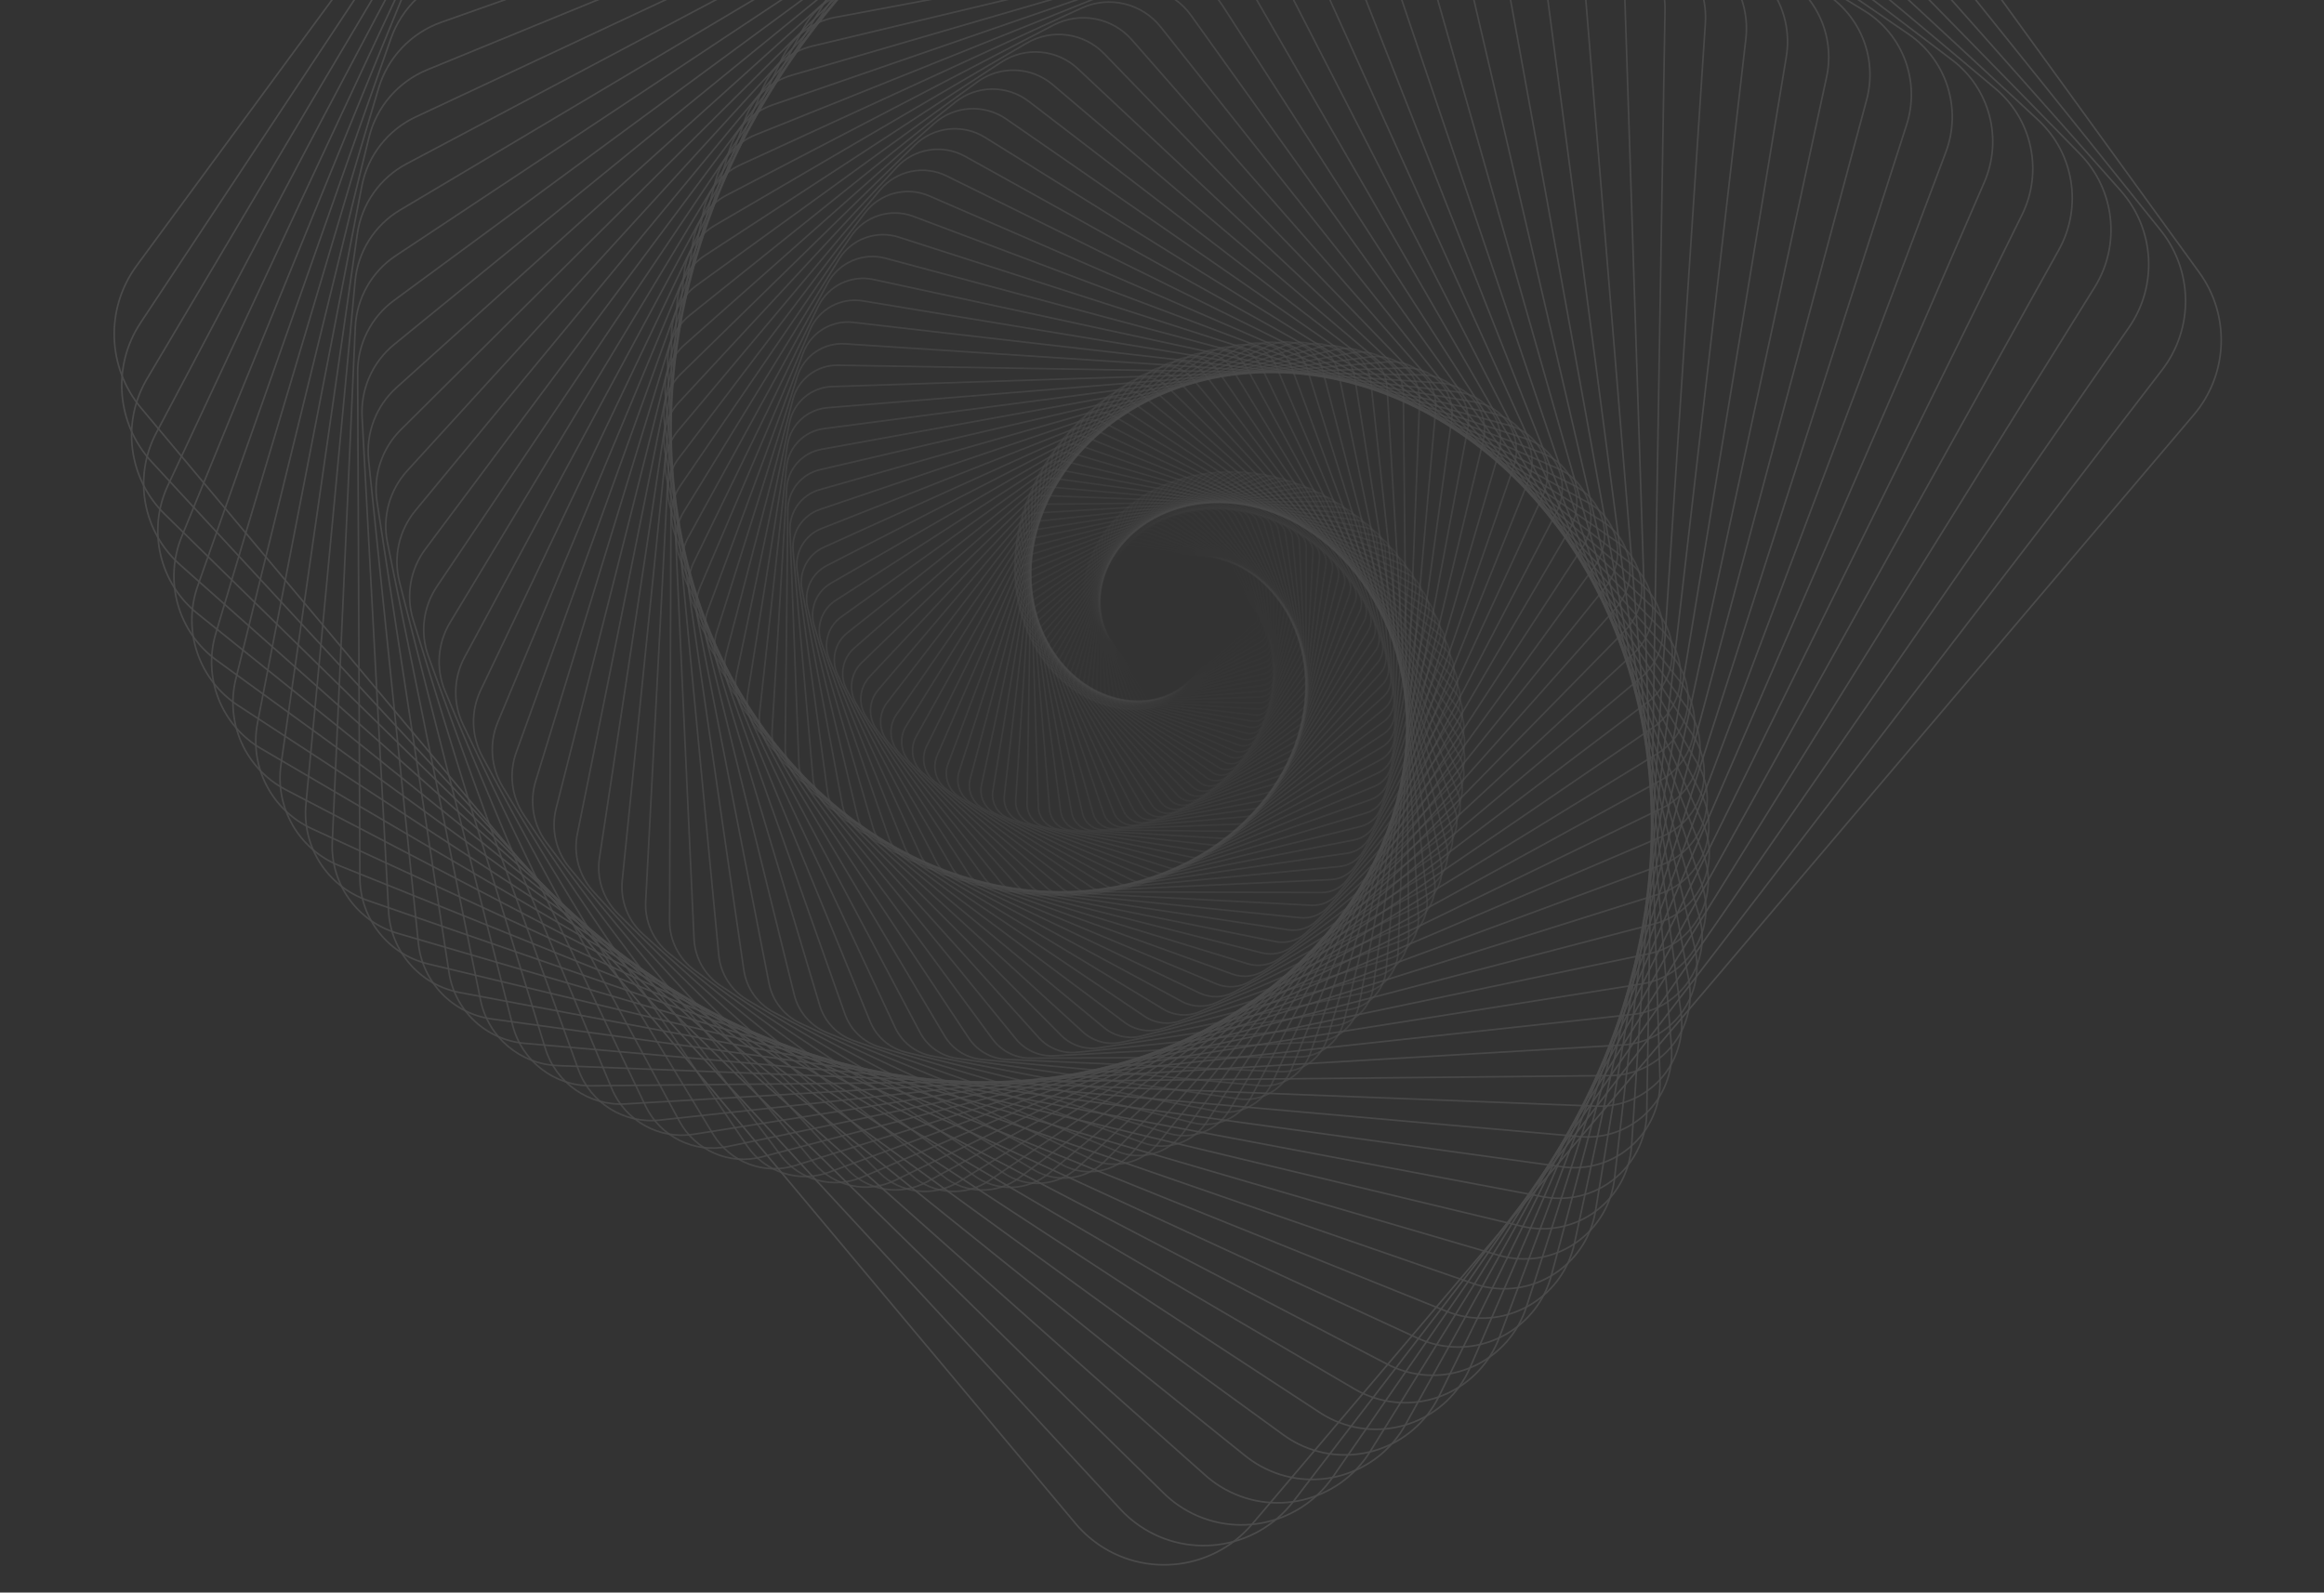 <svg xmlns="http://www.w3.org/2000/svg" viewBox="0 0 1440 987">
  <rect x="0" y="0" width="1440" height="987" fill="#333333" stroke="none"/>
  <g fill="none" fill-rule="evenodd" stroke="#FFF" opacity="0.12">
    <path d="M382.43-190.935c-22.87-.075-44.398 10.775-57.932 29.195L84.65 164.688c-19.506 26.548-18.348 62.973 2.805 88.23l578.94 691.268c2.614 3.122 5.49 6.015 8.598 8.647 30.15 25.55 75.32 21.838 100.888-8.29l583.453-687.462c21.318-25.118 22.714-61.535 3.382-88.21L1125.01-159.12c-13.414-18.51-34.87-29.5-57.74-29.574l-684.84-2.24z"/>
    <path d="M361.555-162.447c-22.395 1.027-42.952 12.684-55.318 31.37L87.072 200.092c-17.822 26.928-14.936 62.534 6.99 86.245L694.234 935.36c2.71 2.93 5.665 5.625 8.834 8.053 30.748 23.563 74.795 17.757 98.38-12.968l538.27-701.217c19.664-25.617 19.28-61.338-.93-86.524l-248.55-309.726c-14.023-17.475-35.56-27.203-57.956-26.176l-670.73 30.75z" opacity=".992"/>
    <path d="M342.49-133.562c-21.877 2.082-41.443 14.484-52.652 33.373L91.158 234.637c-16.154 27.223-11.616 61.945 10.99 84.105l618.925 606.653c2.794 2.74 5.817 5.234 9.036 7.46 31.24 21.59 74.085 13.787 95.7-17.43l493.353-712.528c18.02-26.027 15.926-60.98-5.074-84.667L1055.805-173.1c-14.57-16.435-36.125-24.923-58.003-22.84L342.49-133.562z" opacity=".984"/>
    <path d="M325.236-104.375c-21.32 3.09-39.883 16.175-49.95 35.21L96.83 268.266c-14.507 27.43-8.394 61.21 14.808 81.817l635.284 564.28c2.867 2.546 5.947 4.844 9.206 6.868 31.627 19.637 73.204 9.935 92.866-21.668l448.86-721.473c16.393-26.348 12.66-60.472-9.04-82.653l-266.947-272.852c-15.057-15.39-36.57-22.664-57.89-19.573l-638.74 92.613z" opacity=".977"/>
    <path d="M309.728-74.945c-20.726 4.052-38.27 17.755-47.21 36.873l-158.516 339c-12.885 27.553-5.275 60.33 18.432 79.39l649.218 521.978c2.93 2.356 6.056 4.458 9.344 6.282 31.91 17.704 72.15 6.206 89.88-25.68l404.82-728.057c14.783-26.586 9.488-59.814-12.826-80.487L988.35-179.98c-15.483-14.345-36.895-20.43-57.62-16.38L309.727-74.944z" opacity=".969"/>
    <path d="M295.95-45.41c-20.096 4.966-36.613 19.226-44.446 38.375l-138.91 339.587c-11.29 27.598-2.263 59.323 21.865 76.845l660.835 479.92c2.982 2.165 6.144 4.072 9.45 5.7 32.093 15.8 70.938 2.607 86.763-29.467l361.375-732.417c13.194-26.74 6.41-59.02-16.43-78.188l-281.05-235.852c-15.848-13.3-37.106-18.23-57.203-13.264L295.95-45.41z" opacity=".961"/>
    <path d="M283.882-15.808C264.444-9.98 248.96 4.775 242.212 23.9L122.52 363.113c-9.725 27.563.64 58.19 25.105 74.185L817.82 875.454c3.022 1.977 6.21 3.692 9.526 5.127 32.18 13.927 69.577-.858 83.53-33.022l318.63-734.582c11.632-26.816 3.44-58.094-19.845-75.76L923.105-180.217c-16.156-12.26-37.206-16.062-56.644-10.235L283.882-15.81z" opacity=".953"/>
    <path d="M273.486 13.77c-18.75 6.64-33.203 21.833-38.89 40.882L133.706 392.57c-8.195 27.453 3.425 56.94 28.148 71.422l677.348 396.795c3.056 1.79 6.26 3.316 9.574 4.56 32.177 12.087 68.08-4.188 80.194-36.348L1205.657 94.36c10.1-26.814.573-57.042-23.074-73.22L891.52-177.977c-16.408-11.224-37.2-13.935-55.95-7.295L273.485 13.77z" opacity=".945"/>
    <path d="M264.75 43.235c-18.04 7.403-31.458 22.97-36.11 41.894l-82.534 335.736c-6.704 27.272 6.09 55.58 30.992 68.57L859.434 845.39c3.078 1.606 6.287 2.946 9.593 4.006 32.084 10.284 66.452-7.376 76.764-39.445l235.59-732.655c8.598-26.738-2.182-55.874-26.11-70.574L860.684-174.25c-16.604-10.2-37.09-11.855-55.128-4.452L264.75 43.236z" opacity=".938"/>
    <path d="M257.553 72.488c-17.3 8.114-29.687 24-33.33 42.75l-64.64 332.703c-5.25 27.022 8.636 54.122 33.638 65.643l685.193 315.743c3.09 1.424 6.296 2.58 9.584 3.46 31.9 8.527 64.695-10.414 73.245-42.304L1156.625 61.78c7.13-26.59-4.826-54.596-28.958-67.838l-297.13-163.045c-16.746-9.188-36.88-9.824-54.18-1.71l-518.804 243.3z" opacity=".93"/>
    <path d="M251.976 101.494c-16.548 8.776-27.91 24.924-30.574 43.455l-47.29 328.884c-3.84 26.706 11.058 52.57 36.09 62.646l686.11 276.207c3.094 1.245 6.288 2.224 9.55 2.926 31.64 6.814 62.835-13.306 69.672-44.94l156.26-722.924c5.7-26.375-7.35-53.218-31.613-65.022L801.396-162.628c-16.835-8.19-36.577-7.844-53.125.932l-496.294 263.19z" opacity=".922"/>
    <path d="M247.896 130.168c-15.78 9.388-26.126 25.745-27.844 44.015L189.56 498.5c-2.477 26.33 13.354 50.935 38.344 59.596l685.133 237.44c3.088 1.072 6.263 1.877 9.49 2.407 31.306 5.148 60.88-16.05 66.052-47.35l118.248-715.402c4.313-26.094-9.755-51.746-34.077-62.134L773.187-154.898c-16.876-7.208-36.188-5.92-51.967 3.47L247.895 130.167z" opacity=".914"/>
    <path d="M245.284 158.432c-14.997 9.95-24.34 26.46-25.143 44.43L205.885 521.9c-1.158 25.898 15.524 49.224 40.407 56.5l682.303 199.545c3.075.9 6.222 1.535 9.406 1.9 30.897 3.533 58.83-18.643 62.39-49.534l81.374-706.208c2.967-25.754-12.04-50.192-36.35-59.193l-299.49-110.882c-16.868-6.245-35.713-4.054-50.71 5.896l-449.93 298.508z" opacity=".906"/>
    <path d="M244.085 186.22c-14.203 10.463-22.557 27.076-22.478 44.708L223 544.018c.114 25.41 17.568 47.444 42.28 53.373l677.705 162.59c3.055.73 6.166 1.202 9.3 1.405 30.42 1.975 56.7-21.08 58.698-51.493l45.694-695.437c1.666-25.357-14.202-48.56-38.436-56.205L719.65-135.924c-16.815-5.304-35.16-2.253-49.362 8.21l-426.2 313.934z" opacity=".898"/>
    <path d="M244.22 213.49c-13.402 10.926-20.78 27.594-19.856 44.853L240.79 564.87c1.334 24.873 19.483 45.608 43.962 50.224l671.47 126.612c3.024.57 6.093.882 9.172.93 29.878.47 54.5-23.366 54.993-53.24l11.29-683.207c.41-24.908-16.24-46.863-40.336-53.18L694.413-124.85c-16.718-4.384-34.53-.514-47.935 10.412L244.22 213.49z" opacity=".891"/>
    <path d="M245.687 240.207c-12.597 11.343-19.02 28.017-17.285 44.87l30.823 299.364c2.5 24.29 21.266 43.715 45.454 47.056l663.604 91.66c2.99.412 6.01.57 9.025.468 29.274-.977 52.233-25.498 51.28-54.77L1006.8-.695c-.795-24.405-18.154-45.098-42.047-50.124L670.25-112.766c-16.58-3.487-33.833 1.158-46.43 12.5L245.687 240.208z" opacity=".883"/>
    <path d="M248.394 266.284c-11.788 11.71-17.275 28.344-14.766 44.76l44.583 291.67c3.617 23.658 22.924 41.775 46.766 43.882l654.24 57.83c2.948.26 5.912.268 8.86.024 28.615-2.365 49.915-27.477 47.574-56.09L982.105-6.246c-1.952-23.855-19.942-43.28-43.577-47.05L647.158-99.79c-16.4-2.617-33.07 2.76-44.856 14.472l-353.908 351.6z" opacity=".875"/>
    <path d="M252.36 291.708c-10.977 12.032-15.55 28.58-12.304 44.533l57.676 283.464c4.678 22.99 24.45 39.796 47.894 40.712l643.428 25.13c2.898.113 5.8-.022 8.675-.402 27.9-3.693 47.546-29.304 43.88-57.204l-83.9-638.43c-3.056-23.26-21.603-41.413-44.923-43.967L625.235-85.954c-16.18-1.773-32.242 4.295-43.22 16.328L252.36 291.708z" opacity=".867"/>
    <path d="M257.414 316.378c-10.168 12.308-13.848 28.73-9.903 44.19l70.126 274.798c5.686 22.282 25.853 37.787 48.85 37.556l631.268-6.32c2.842-.03 5.677-.3 8.473-.812 27.138-4.956 45.14-30.974 40.207-58.112L933.542-13.447c-4.112-22.626-23.143-39.506-46.098-40.886L604.35-71.353c-15.926-.958-31.358 5.755-41.527 18.063l-305.41 369.668z" opacity=".859"/>
    <path d="M263.558 340.306c-9.363 12.54-12.176 28.793-7.57 43.74l81.888 265.71c6.64 21.54 27.13 35.75 49.63 34.42l617.842-36.554c2.78-.165 5.543-.566 8.257-1.2 26.33-6.158 42.702-32.496 36.568-58.827L909.745-15.185c-5.115-21.954-24.56-37.564-47.098-37.812l-278.027-3.05c-15.64-.17-30.424 7.143-39.787 19.68L263.558 340.307z" opacity=".852"/>
    <path d="M270.732 363.456c-8.563 12.726-10.536 28.774-5.308 43.185l92.96 256.25c7.535 20.768 28.277 33.694 50.243 31.308l603.233-65.53c2.715-.296 5.4-.823 8.026-1.574 25.48-7.296 40.243-33.868 32.972-59.352L886.368-15.753C880.307-37 860.52-51.347 838.444-50.503L566.053-40.11c-15.32.586-29.443 8.457-38.007 21.183L270.732 363.456z" opacity=".844"/>
    <path d="M278.888 385.77c-7.77 12.87-8.93 28.676-3.12 42.532L379.116 674.74c8.374 19.97 29.302 31.625 50.69 28.233l587.51-93.188c2.645-.42 5.248-1.063 7.782-1.926 24.594-8.368 37.768-35.092 29.424-59.69L863.44-15.158c-6.958-20.51-27.017-33.602-48.59-31.716L548.636-23.59c-14.968 1.31-28.416 9.694-36.188 22.565L278.888 385.77z" opacity=".836"/>
    <path d="M287.908 407.217c-6.99 12.974-7.364 28.504-1.01 41.79l113.064 236.35c9.16 19.147 30.21 29.552 50.987 25.203l570.834-119.505c2.568-.538 5.086-1.294 7.525-2.26 23.676-9.374 35.287-36.17 25.935-59.852L841.017-13.497c-7.798-19.742-28.067-31.597-49.097-28.712L532.35-6.606c-14.59 2-27.354 10.857-34.343 23.83l-210.1 389.994z" opacity=".828"/>
    <path d="M297.816 427.8c-6.22 13.04-5.84 28.262 1.023 40.965l122.084 226.01c9.89 18.306 30.998 27.48 51.13 22.223L1025.302 572.5c2.49-.65 4.918-1.51 7.26-2.573 22.73-10.317 32.81-37.112 22.514-59.847L819.2-10.807c-8.584-18.956-28.998-29.587-49.448-25.75L517.278 10.796c-14.19 2.66-26.26 11.946-32.478 24.984L297.816 427.8z" opacity=".82"/>
    <path d="M308.468 447.472c-5.462 13.065-4.357 27.95 2.97 40.055l130.427 215.445c10.562 17.447 31.67 25.414 51.127 19.298l534.813-168.11c2.405-.755 4.74-1.715 6.983-2.868 21.756-11.194 30.336-37.91 19.163-59.674L797.91-7.11c-9.314-18.144-29.812-27.57-49.65-22.83L503.307 28.574c-13.764 3.288-25.134 12.958-30.595 26.022L308.47 447.472z" opacity=".813"/>
    <path d="M319.885 466.24c-4.72 13.054-2.922 27.574 4.835 39.074l138.08 204.71c11.18 16.574 32.23 23.358 50.984 16.434l515.64-190.37c2.317-.856 4.558-1.91 6.697-3.146 20.764-12.006 27.88-38.577 15.894-59.348L777.3-2.49c-9.992-17.317-30.514-25.56-49.707-19.965L490.53 46.64c-13.316 3.88-23.983 13.896-28.702 26.95L319.885 466.24z" opacity=".805"/>
    <path d="M331.926 484.038c-3.992 13.005-1.534 27.134 6.614 38.02l145.07 193.807c11.744 15.688 32.677 21.318 50.707 13.638l495.78-211.195c2.228-.95 4.37-2.087 6.406-3.402 19.75-12.75 25.437-39.105 12.704-58.862L757.273 3.08c-10.616-16.472-31.104-23.555-49.625-17.156l-228.82 79.053c-12.85 4.44-22.812 14.757-26.803 27.762l-120.1 391.298z" opacity=".797"/>
    <path d="M344.606 500.915c-3.282 12.925-.197 26.64 8.303 36.904l151.365 182.804c12.25 14.793 33.012 19.298 50.293 10.91l475.294-230.676c2.136-1.037 4.18-2.254 6.11-3.638 18.72-13.435 23.02-39.51 9.605-58.24L737.95 9.466C726.765-6.15 706.37-12.098 688.545-4.942l-220.25 88.426c-12.367 4.965-21.622 15.545-24.905 28.47l-98.784 388.96z" opacity=".789"/>
    <path d="M357.742 516.77c-2.59 12.81 1.09 26.084 9.903 35.722L524.66 724.185c12.703 13.89 33.245 17.302 49.758 8.263l454.29-248.677c2.042-1.116 3.983-2.405 5.805-3.853 17.68-14.05 20.635-39.777 6.6-57.464L719.22 16.74c-11.7-14.747-31.954-19.59-49.058-11.73l-211.406 97.156c-11.868 5.455-20.42 16.254-23.01 29.063l-78.002 385.54z" opacity=".781"/>
    <path d="M371.44 531.71c-1.92 12.663 2.32 25.482 11.413 34.494l162.01 160.573c13.104 12.988 33.38 15.34 49.11 5.696l432.887-265.367c1.944-1.192 3.783-2.548 5.497-4.053 16.632-14.604 18.288-39.933 3.7-56.574L701.332 24.68c-12.164-13.876-32.224-17.642-48.59-9.124l-202.34 105.307c-11.356 5.91-19.207 16.895-21.128 29.56L371.44 531.708z" opacity=".773"/>
    <path d="M385.558 545.676c-1.272 12.49 3.497 24.835 12.832 33.22l166.376 149.445c13.454 12.086 33.416 13.413 48.353 3.216l411.142-280.68c1.846-1.26 3.58-2.675 5.187-4.23 15.58-15.097 15.982-39.974.9-55.564L684.197 33.312c-12.576-12.997-32.396-15.72-48.01-6.593L443.112 139.57c-10.834 6.333-17.992 17.464-19.264 29.954l-38.29 376.15z" opacity=".766"/>
    <path d="M400.083 558.676c-.644 12.288 4.618 24.145 14.16 31.905L584.34 728.92c13.753 11.184 33.358 11.523 47.49.822l389.078-294.63c1.747-1.323 3.377-2.793 4.874-4.393 14.526-15.53 13.725-39.903-1.79-54.44L667.84 42.593c-12.936-12.12-32.47-13.832-47.315-4.147L436.9 158.245c-10.3 6.72-16.772 17.96-17.416 30.25l-19.4 370.18z" opacity=".758"/>
    <path d="M414.913 570.708c-.04 12.06 5.682 23.416 15.396 30.554l173.22 127.283c14 10.287 33.21 9.677 46.53-1.48l366.824-307.233c1.646-1.38 3.172-2.896 4.56-4.535 13.475-15.9 11.517-39.724-4.37-53.21L652.267 52.46c-13.247-11.244-32.452-11.98-46.52-1.784l-174.05 126.146c-9.76 7.075-15.556 18.39-15.596 30.453l-1.19 363.433z" opacity=".75"/>
    <path d="M430.04 581.78c.54 11.81 6.687 22.65 16.54 29.17l175.732 116.313c14.2 9.4 32.975 7.877 45.477-3.685l344.394-318.51c1.546-1.43 2.966-2.99 4.246-4.66 12.425-16.215 9.364-39.444-6.838-51.882L637.497 62.864c-13.508-10.37-32.343-10.167-45.623.49L427.522 195.26c-9.215 7.395-14.344 18.752-13.803 30.563l16.32 355.956z" opacity=".742"/>
    <path d="M445.357 591.873c1.098 11.536 7.637 21.852 17.596 27.762L640.63 725.07c14.353 8.516 32.66 6.123 44.343-5.797l321.922-328.442c1.444-1.472 2.76-3.066 3.932-4.763 11.384-16.47 7.27-39.063-9.19-50.46L623.532 73.802c-13.72-9.5-32.15-8.397-44.64 2.675L424.298 213.538c-8.665 7.682-13.14 19.047-12.042 30.582l33.102 347.753z" opacity=".734"/>
    <path d="M460.864 601.025c1.63 11.24 8.526 21.024 18.56 26.33L658.47 722.05c14.46 7.647 32.264 4.424 43.128-7.806L1001.01 377.15c1.343-1.512 2.554-3.135 3.62-4.853 10.352-16.672 5.238-38.59-11.42-48.954L610.385 85.17c-13.89-8.643-31.877-6.675-43.57 4.764L422.04 231.58c-8.114 7.938-11.948 19.28-10.32 30.518l49.144 338.927z" opacity=".727"/>
    <path d="M476.46 609.252c2.136 10.924 9.36 20.17 19.436 24.883l179.888 84.115c14.524 6.79 31.8 2.78 41.847-9.715L994.62 364.033c1.24-1.544 2.35-3.192 3.31-4.925 9.333-16.82 3.272-38.03-13.536-47.375L598.052 96.92c-14.013-7.79-31.527-5-42.424 6.76L420.666 249.354c-7.56 8.16-10.768 19.447-8.632 30.37l64.426 329.53z" opacity=".719"/>
    <path d="M492.14 616.538c2.617 10.59 10.132 19.296 20.223 23.424l180.193 73.705c14.543 5.95 31.262 1.192 40.497-11.523L987.71 351.497c1.142-1.57 2.147-3.237 3.005-4.98 8.327-16.912 1.375-37.383-15.528-45.723L586.55 109.05c-14.09-6.954-31.103-3.38-41.204 8.657l-125.15 149.13c-7.008 8.35-9.606 19.553-6.99 30.144L492.14 616.54z" opacity=".711"/>
    <path d="M507.862 622.925c3.07 10.242 10.845 18.4 20.922 21.957l179.983 63.508c14.523 5.124 30.66-.336 39.087-13.227L980.332 339.56c1.042-1.593 1.945-3.272 2.702-5.02 7.337-16.956-.454-36.66-17.4-44.012L575.87 121.458c-14.128-6.128-30.608-1.81-39.917 10.457L420.588 283.962c-6.46 8.513-8.463 19.604-5.392 29.846l92.666 309.117z" opacity=".703"/>
    <path d="M523.533 628.444c3.498 9.88 11.502 17.493 21.538 20.49l179.31 53.533c14.465 4.32 30-1.804 37.63-14.83l210.555-359.42c.943-1.61 1.747-3.297 2.403-5.043 6.368-16.953-2.207-35.87-19.15-42.25L565.994 134.106c-14.127-5.32-30.053-.302-38.576 12.157L421.76 300.71c-5.915 8.645-7.343 19.6-3.845 29.478l105.618 298.256z" opacity=".695"/>
    <path d="M539.15 633.08c3.9 9.503 12.1 16.572 22.07 19.022l178.162 43.793c14.367 3.53 29.28-3.21 36.124-16.327l188.898-362.082c.846-1.62 1.552-3.312 2.11-5.053 5.42-16.902-3.885-35.007-20.78-40.44l-388.79-125.006c-14.086-4.53-29.435 1.15-37.18 13.756l-96.04 156.32c-5.373 8.748-6.245 19.54-2.345 29.043L539.15 633.08z" opacity=".688"/>
    <path d="M554.665 636.856c4.274 9.114 12.643 15.64 22.52 17.557l176.563 34.305c14.234 2.765 28.51-4.55 34.578-17.72L955.89 307.372c.75-1.628 1.36-3.317 1.822-5.05 4.492-16.803-5.485-34.078-22.284-38.582L548.71 160.053c-14.006-3.755-28.76 2.542-35.734 15.254l-86.528 157.685c-4.84 8.82-5.174 19.427-.9 28.54l129.117 275.324z" opacity=".68"/>
    <path d="M570.052 639.818c4.623 8.716 13.128 14.7 22.888 16.104l174.544 25.1c14.067 2.024 27.69-5.823 32.996-19.007l146.58-364.133c.657-1.63 1.173-3.312 1.543-5.03 3.588-16.666-7.01-33.097-23.67-36.698l-383.668-82.937c-13.89-3.002-28.03 3.872-34.246 16.65L429.88 348.44c-4.315 8.867-4.132 19.265.49 27.98L570.052 639.82z" opacity=".672"/>
    <path d="M585.26 641.968c4.944 8.31 13.558 13.76 23.18 14.664l172.118 16.182c13.866 1.303 26.823-7.034 31.384-20.194l126.014-363.605c.564-1.626.988-3.298 1.267-4.997 2.71-16.487-8.453-32.06-24.935-34.785l-379.67-62.754c-13.743-2.272-27.252 5.137-32.722 17.945L433.99 363.407c-3.797 8.887-3.118 19.057 1.826 27.366L585.26 641.968z" opacity=".664"/>
    <path d="M600.253 643.334c5.24 7.896 13.932 12.816 23.393 13.238l169.31 7.562c13.636.61 25.918-8.175 29.75-21.276L928.61 280.772c.475-1.62.81-3.276 1-4.952 1.863-16.27-9.814-30.976-26.078-32.85l-374.778-43.174c-13.56-1.562-26.427 6.34-31.166 19.14L438.74 377.87c-3.288 8.882-2.135 18.803 3.103 26.7l158.41 238.764z" opacity=".656"/>
    <path d="M615.01 643.965c5.508 7.478 14.254 11.876 23.536 11.835l166.154-.733c13.376-.06 24.976-9.248 28.097-22.257l86.27-359.657c.385-1.608.633-3.246.74-4.896 1.04-16.015-11.1-29.85-27.11-30.903L523.635 213.09c-13.35-.878-25.564 7.476-29.588 20.233l-49.97 158.463c-2.793 8.852-1.186 18.51 4.322 25.987l166.61 226.192z" opacity=".648"/>
    <path d="M629.485 643.87c5.752 7.055 14.525 10.94 23.61 10.453l162.66-8.707c13.092-.7 24.005-10.253 26.433-23.137l67.166-356.33c.3-1.592.464-3.207.49-4.828.246-15.726-12.3-28.686-28.024-28.947l-362.554-6.014c-13.11-.216-24.664 8.548-27.988 21.23l-41.306 157.57c-2.307 8.8-.27 18.176 5.482 25.23l174.03 213.48z" opacity=".641"/>
    <path d="M643.65 643.08c5.97 6.628 14.743 10.01 23.61 9.096l158.86-16.35c12.782-1.316 23.004-11.19 24.762-23.92L899.51 259.76c.217-1.573.3-3.162.246-4.75-.515-15.405-13.42-27.488-28.822-26.987L515.63 239.574c-12.84.417-23.73 9.552-26.374 22.125l-32.867 156.28c-1.836 8.725.61 17.804 6.578 24.434l180.68 200.667z" opacity=".633"/>
    <path d="M657.475 641.624c6.16 6.202 14.912 9.09 23.55 7.77l154.77-23.657c12.446-1.903 21.978-12.06 23.086-24.604l30.686-347.164c.137-1.55.14-3.11.013-4.662-1.246-15.055-14.458-26.26-29.512-25.03l-347.357 28.41c-12.55 1.028-22.77 10.493-24.753 22.927l-24.67 154.612c-1.376 8.628 1.454 17.398 7.615 23.6l186.573 187.797z" opacity=".625"/>
    <path d="M671.002 639.56c6.33 5.774 15.036 8.18 23.427 6.472l150.427-30.605c12.094-2.46 20.936-12.862 21.417-25.195l13.33-341.453c.06-1.526-.01-3.052-.21-4.565-1.944-14.678-15.417-25.013-30.095-23.085l-338.802 44.518c-12.237 1.608-21.786 11.365-23.13 23.633L470.656 441.88c-.932 8.513 2.26 16.962 8.59 22.737L671.002 639.56z" opacity=".617"/>
    <path d="M684.076 636.875c6.474 5.35 15.11 7.284 23.243 5.21l145.83-37.218c11.72-2.99 19.876-13.6 19.756-25.694l-3.35-335.007c-.014-1.495-.156-2.986-.425-4.457-2.606-14.275-16.29-23.744-30.565-21.15l-329.623 59.917c-11.9 2.163-20.78 12.174-21.505 24.248l-9.035 150.234c-.504 8.376 3.026 16.494 9.5 21.842l196.174 162.073z" opacity=".609"/>
    <path d="M696.772 633.59c6.593 4.924 15.14 6.403 23 3.98l141-43.453c11.328-3.49 18.8-14.266 18.1-26.1L859.475 240.16c-.087-1.462-.298-2.915-.632-4.342-3.238-13.846-17.088-22.455-30.934-19.23L508.04 291.11c-11.544 2.69-19.753 12.913-19.883 24.765l-1.62 147.536c-.09 8.223 3.757 15.998 10.35 20.92l199.882 149.26z" opacity=".602"/>
    <path d="M709.038 629.773c6.69 4.502 15.128 5.538 22.704 2.79l135.974-49.334c10.92-3.963 17.715-14.868 16.46-26.417l-34.76-320.1c-.155-1.426-.43-2.838-.827-4.218-3.835-13.397-17.806-21.158-31.203-17.334l-309.62 88.358c-11.17 3.188-18.714 13.59-18.272 25.198l5.51 144.54c.308 8.055 4.446 15.48 11.137 19.983l202.896 136.533z" opacity=".594"/>
    <path d="M720.86 625.457c6.765 4.085 15.073 4.694 22.357 1.64L873.99 572.24c10.498-4.403 16.626-15.405 14.844-26.648l-49.425-311.78c-.222-1.39-.56-2.757-1.013-4.09-4.398-12.928-18.445-19.852-31.375-15.465L508.09 315.685c-10.782 3.658-17.665 14.203-16.674 25.544l12.344 141.273c.688 7.87 5.095 14.938 11.86 19.023l205.24 123.93z" opacity=".586"/>
    <path d="M732.246 620.636c6.818 3.673 14.98 3.87 21.96.53l125.41-59.995c10.064-4.813 15.532-15.875 13.246-26.794L829.455 231.48c-.282-1.35-.68-2.672-1.187-3.954-4.926-12.442-19.01-18.545-31.453-13.63L508.99 327.574c-10.377 4.098-16.606 14.75-15.09 25.8l18.888 137.734c1.052 7.668 5.706 14.375 12.524 18.048l206.934 111.48z" opacity=".578"/>
    <path d="M743.158 615.384c6.85 3.268 14.848 3.068 21.52-.537L884.6 550.07c9.617-5.195 14.437-16.285 11.675-26.863l-76.668-293.544c-.34-1.308-.794-2.583-1.352-3.814-5.42-11.943-19.498-17.24-31.443-11.83L510.435 339.172c-9.96 4.51-15.544 15.235-13.53 25.98l25.126 133.958c1.4 7.455 6.278 13.796 13.128 17.064l208 99.21z" opacity=".57"/>
    <path d="M753.587 609.735c6.862 2.87 14.682 2.29 21.04-1.56l114.317-69.204c9.165-5.547 13.35-16.635 10.137-26.856l-89.2-283.773c-.397-1.263-.9-2.49-1.507-3.668-5.88-11.428-19.915-15.935-31.347-10.066L512.398 350.46c-9.53 4.893-14.483 15.66-11.993 26.08l31.05 129.975c1.726 7.23 6.806 13.203 13.67 16.072l208.462 87.148z" opacity=".563"/>
    <path d="M763.52 603.67c6.853 2.477 14.478 1.534 20.517-2.54l108.6-73.26c8.703-5.87 12.266-16.923 8.63-26.772l-100.985-273.56c-.45-1.218-1.002-2.395-1.65-3.518-6.306-10.903-20.258-14.64-31.165-8.345L514.9 361.425c-9.093 5.248-13.42 16.024-10.484 26.103l36.652 125.768c2.038 6.994 7.296 12.595 14.15 15.073l208.3 75.3z" opacity=".555"/>
    <path d="M773.023 597.285c6.83 2.096 14.248.806 19.964-3.472l102.833-76.96c8.237-6.165 11.193-17.155 7.16-26.62L790.904 227.196c-.498-1.17-1.096-2.295-1.786-3.363-6.697-10.37-20.535-13.356-30.91-6.672l-240.34 154.87c-8.65 5.573-12.367 16.33-9.007 26.054l41.953 121.398c2.332 6.748 7.75 11.978 14.58 14.074l207.63 63.727z" opacity=".547"/>
    <path d="M781.82 590.53c6.783 1.72 13.98.102 19.366-4.36l96.96-80.306c7.762-6.43 10.127-17.328 5.727-26.398L781.546 227.33c-.544-1.12-1.182-2.193-1.91-3.205-7.048-9.826-20.73-12.082-30.56-5.04l-227.81 163.21c-8.195 5.872-11.317 16.578-7.563 25.933l46.89 116.84c2.606 6.49 8.157 11.348 14.94 13.07l206.288 52.39z" opacity=".539"/>
    <path d="M790.254 583.528c6.722 1.36 13.688-.57 18.746-5.197l91.09-83.303c7.288-6.667 9.08-17.448 4.335-26.114l-131.928-241.02c-.586-1.072-1.263-2.092-2.022-3.048-7.373-9.278-20.875-10.83-30.157-3.464L525.075 392.165c-7.74 6.14-10.28 16.77-6.155 25.746l51.542 112.16c2.862 6.23 8.53 10.716 15.252 12.076l204.54 41.382z" opacity=".531"/>
    <path d="M798.163 576.243c6.644 1.008 13.37-1.218 18.097-5.988l85.183-85.947c6.813-6.875 8.047-17.512 2.988-25.765L763.66 228.896c-.625-1.02-1.337-1.984-2.126-2.884-7.662-8.725-20.95-9.594-29.68-1.94L529.31 401.644c-7.28 6.382-9.255 16.906-4.786 25.492l55.864 107.34c3.1 5.96 8.863 10.08 15.507 11.086l202.268 30.68z" opacity=".523"/>
    <path d="M805.563 568.757c6.552.667 13.027-1.835 17.425-6.732l79.28-88.264c6.34-7.057 7.036-17.528 1.688-25.362l-148.9-218.117c-.66-.968-1.404-1.878-2.22-2.72-7.92-8.173-20.967-8.384-29.145-.472L533.895 410.726c-6.818 6.597-8.246 16.993-3.46 25.183l59.87 102.43c3.32 5.68 9.16 9.436 15.71 10.103l199.55 20.314z" opacity=".516"/>
    <path d="M812.436 561.05c6.444.338 12.66-2.42 16.73-7.425l73.38-90.24c5.863-7.213 6.04-17.494.43-24.905l-156.28-206.412c-.694-.916-1.465-1.77-2.304-2.556-8.142-7.618-20.922-7.198-28.544.94l-177 188.945c-6.356 6.783-7.254 17.027-2.176 24.812l63.545 97.416c3.524 5.402 9.418 8.796 15.862 9.134l196.356 10.29z" opacity=".508"/>
    <path d="M818.806 553.157c6.323.02 12.275-2.98 16.017-8.07l67.514-91.883c5.393-7.34 5.072-17.41-.776-24.39L738.598 234.236c-.723-.863-1.518-1.662-2.377-2.39-8.336-7.063-20.824-6.037-27.893 2.29L544.093 427.644c-5.893 6.944-6.28 17.01-.935 24.386l66.91 92.32c3.71 5.117 9.642 8.155 15.965 8.176l192.773.63z" opacity=".5"/>
    <path d="M824.65 545.152c6.19-.284 11.87-3.506 15.287-8.67l61.682-93.223c4.924-7.443 4.126-17.284-1.933-23.837l-168.917-182.7c-.75-.81-1.566-1.555-2.44-2.226-8.498-6.513-20.67-4.908-27.187 3.584L549.65 435.47c-5.432 7.08-5.326 16.953.26 23.914l69.952 87.188c3.875 4.83 9.827 7.518 16.015 7.235l188.774-8.655z" opacity=".492"/>
    <path d="M830 537.017c6.044-.575 11.448-4.002 14.544-9.22l55.917-94.248c4.463-7.522 3.21-17.114-3.035-23.236L723.228 239.547c-.772-.757-1.607-1.446-2.496-2.06-8.63-5.966-20.465-3.81-26.435 4.814l-138.85 200.567c-4.978 7.19-4.4 16.846 1.4 23.39l72.696 82.006c4.024 4.54 9.978 6.885 16.022 6.31L830 537.017z" opacity=".484"/>
    <path d="M834.833 528.78c5.886-.852 11.01-4.465 13.79-9.72l50.215-94.966c4.005-7.574 2.317-16.9-4.088-22.59L715.98 242.69c-.792-.704-1.643-1.34-2.542-1.897-8.73-5.422-20.21-2.744-25.638 5.982L561.498 449.823c-4.526 7.275-3.495 16.697 2.496 22.82l75.12 76.795c4.156 4.25 10.095 6.258 15.982 5.404l179.737-26.06z" opacity=".477"/>
    <path d="M839.19 520.516c5.718-1.118 10.56-4.9 13.027-10.177l44.605-95.417c3.555-7.605 1.455-16.652-5.088-21.914L709.03 246.08c-.81-.65-1.67-1.23-2.58-1.734-8.805-4.887-19.91-1.714-24.803 7.088l-113.914 204.92c-4.08 7.338-2.617 16.51 3.54 22.216l77.257 71.59c4.273 3.96 10.183 5.64 15.902 4.522l174.757-34.168z" opacity=".469"/>
    <path d="M843.044 512.205c5.544-1.37 10.1-5.304 12.26-10.587l39.084-95.577c3.113-7.614.623-16.367-6.033-21.202L702.39 249.75c-.823-.597-1.695-1.124-2.608-1.573-8.853-4.36-19.568-.72-23.933 8.13L574.17 462.444c-3.638 7.378-1.767 16.285 4.534 21.573l79.09 66.387c4.373 3.67 10.237 5.03 15.78 3.66l169.47-41.86z" opacity=".461"/>
    <path d="M846.43 503.867c5.36-1.607 9.63-5.676 11.492-10.95l33.682-95.47c2.682-7.6-.177-16.046-6.923-20.458L696.07 253.67c-.835-.545-1.714-1.018-2.63-1.414-8.873-3.84-19.186.237-23.033 9.107l-89.668 206.74c-3.208 7.396-.95 16.022 5.472 20.894l80.646 61.196c4.455 3.38 10.26 4.43 15.62 2.823l163.953-49.15z" opacity=".453"/>
    <path d="M849.334 495.533c5.17-1.83 9.153-6.018 10.72-11.268l28.394-95.095c2.26-7.567-.943-15.695-7.758-19.687l-190.62-111.66c-.842-.494-1.725-.915-2.64-1.258-8.868-3.33-18.765 1.155-22.104 10.02l-77.87 206.737c-2.783 7.39-.157 15.723 6.36 20.182l81.912 56.034c4.523 3.094 10.254 3.84 15.423 2.01l158.184-56.015z" opacity=".445"/>
    <path d="M851.783 487.273c4.97-2.04 8.667-6.33 9.948-11.544l23.22-94.495c1.848-7.515-1.678-15.316-8.54-18.896L684.384 262.14c-.848-.443-1.733-.812-2.644-1.104-8.84-2.835-18.31 2.03-21.15 10.868l-66.286 206.206c-2.37 7.367.602 15.396 7.195 19.447l82.904 50.94c4.575 2.812 10.22 3.268 15.19 1.23l152.19-62.457z" opacity=".438"/>
    <path d="M853.797 479.053c4.766-2.236 8.178-6.612 9.182-11.777l18.195-93.658c1.446-7.444-2.38-14.91-9.268-18.083L679.025 266.65c-.85-.392-1.734-.71-2.64-.953-8.79-2.35-17.823 2.87-20.18 11.654L601.21 482.485c-1.964 7.324 1.33 15.04 7.978 18.688l83.643 45.898c4.61 2.532 10.158 2.707 14.925.472l146.042-68.49z" opacity=".43"/>
    <path d="M855.365 470.904c4.558-2.417 7.687-6.864 8.42-11.967l13.313-92.592c1.058-7.355-3.045-14.478-9.94-17.253L674 271.328c-.852-.343-1.732-.612-2.63-.806-8.714-1.876-17.305 3.665-19.188 12.377l-43.99 203.526c-1.57 7.263 2.024 14.656 8.706 17.907l84.118 40.923c4.636 2.256 10.073 2.16 14.63-.256l139.72-74.096z" opacity=".422"/>
    <path d="M856.502 462.848c4.343-2.584 7.19-7.087 7.664-12.116l8.58-91.31c.68-7.248-3.677-14.022-10.556-16.406l-192.89-66.86c-.85-.295-1.723-.517-2.61-.663-8.62-1.417-16.76 4.418-18.184 13.034l-33.28 201.417c-1.188 7.184 2.685 14.246 9.38 17.106l84.34 36.028c4.645 1.985 9.96 1.63 14.305-.954l133.252-79.276z" opacity=".414"/>
    <path d="M857.22 454.905c4.126-2.737 6.697-7.28 6.917-12.225l4.006-89.822c.318-7.126-4.273-13.545-11.12-15.548l-192.087-56.197c-.846-.248-1.712-.423-2.588-.523-8.5-.973-16.187 5.128-17.165 13.628l-22.89 198.826c-.817 7.087 3.313 13.81 10.002 16.288l84.315 31.226c4.64 1.72 9.826 1.116 13.953-1.62l126.657-84.033z" opacity=".406"/>
    <path d="M857.536 447.094c3.905-2.877 6.202-7.446 6.18-12.295l-.405-88.143c-.03-6.988-4.83-13.05-11.627-14.68l-190.78-45.798c-.84-.203-1.697-.332-2.56-.388-8.364-.544-15.59 5.795-16.14 14.16l-12.836 195.78c-.457 6.974 3.907 13.356 10.572 15.46l84.057 26.523c4.624 1.46 9.668.62 13.574-2.256l119.966-88.366z" opacity=".398"/>
    <path d="M857.483 439.416c3.684-3.003 5.713-7.585 5.458-12.33l-4.628-86.292c-.367-6.838-5.356-12.537-12.084-13.806l-189.03-35.654c-.83-.157-1.674-.243-2.52-.256-8.213-.13-14.98 6.422-15.116 14.634l-3.168 192.335c-.112 6.847 4.465 12.882 11.088 14.62l83.59 21.92c4.596 1.207 9.492.143 13.176-2.86l113.235-92.31z" opacity=".391"/>
    <path d="M857.06 431.902c3.46-3.116 5.225-7.698 4.748-12.328l-8.68-84.277c-.686-6.673-5.842-12.01-12.487-12.93L653.823 296.56c-.82-.113-1.65-.156-2.48-.13-8.043.27-14.35 7.007-14.09 15.05l6.14 188.492c.218 6.705 4.987 12.39 11.552 13.77l82.91 17.442c4.554.958 9.294-.318 12.755-3.434l106.45-95.848z" opacity=".383"/>
    <path d="M856.28 424.567c3.236-3.216 4.743-7.784 4.054-12.292l-12.55-82.108c-.992-6.496-6.293-11.47-12.84-12.05L650.767 301.84c-.81-.07-1.623-.073-2.433-.006-7.857.65-13.707 7.546-13.064 15.403l15.07 184.28c.536 6.55 5.476 11.883 11.966 12.92l82.024 13.085c4.504.72 9.08-.758 12.318-3.974l99.63-98.98z" opacity=".375"/>
    <path d="M855.16 417.424c3.014-3.302 4.27-7.844 3.378-12.222l-16.236-79.797c-1.284-6.31-6.71-10.922-13.144-11.173l-181.13-7.074c-.794-.03-1.59.006-2.38.11-7.657 1.014-13.05 8.043-12.043 15.7l23.618 179.722c.84 6.384 5.93 11.366 12.33 12.067l80.946 8.866c4.44.487 8.85-1.178 11.862-4.48l92.8-101.72z" opacity=".367"/>
    <path d="M853.722 410.488c2.79-3.377 3.8-7.882 2.717-12.122l-19.737-77.356c-1.56-6.112-7.09-10.364-13.4-10.3l-177.7 1.785c-.78.008-1.557.083-2.324.223-7.446 1.36-12.384 8.497-11.03 15.94l31.77 174.848c1.13 6.206 6.35 10.836 12.645 11.215l79.69 4.79c4.37.26 8.602-1.58 11.39-4.957l85.977-104.065z" opacity=".359"/>
    <path d="M851.98 403.768c2.568-3.438 3.34-7.894 2.077-11.992l-23.05-74.797c-1.82-5.906-7.437-9.802-13.606-9.437l-173.918 10.294c-.762.045-1.52.155-2.263.33-7.22 1.688-11.71 8.91-10.027 16.128l39.526 169.68c1.4 6.02 6.73 10.298 12.91 10.366l78.263.858c4.288.047 8.34-1.958 10.908-5.396l79.18-106.034z" opacity=".352"/>
    <path d="M850.016 397.256c2.348-3.488 2.89-7.887 1.457-11.837L825.31 313.27c-2.063-5.692-7.747-9.233-13.766-8.578L641.71 323.167c-.744.08-1.48.225-2.2.43-6.983 2.002-11.03 9.286-9.038 16.27l46.85 164.285c1.662 5.823 7.083 9.755 13.133 9.523l76.688-2.937c4.198-.16 8.07-2.32 10.417-5.807l72.456-107.674z" opacity=".344"/>
    <path d="M847.723 390.998c2.13-3.526 2.447-7.856.855-11.652l-29.094-69.39c-2.294-5.47-8.026-8.662-13.885-7.732l-165.42 26.248c-.725.115-1.44.292-2.133.528-6.737 2.293-10.346 9.614-8.06 16.352l53.792 158.617c1.904 5.617 7.398 9.203 13.307 8.686l74.956-6.56c4.1-.36 7.784-2.656 9.913-6.182l65.767-108.916z" opacity=".336"/>
    <path d="M845.18 384.983c1.914-3.553 2.017-7.804.277-11.442l-31.836-66.548c-2.507-5.242-8.27-8.09-13.96-6.9L638.93 333.74c-.703.146-1.393.353-2.06.618-6.483 2.566-9.662 9.903-7.1 16.386L690.09 503.48c2.134 5.404 7.684 8.65 13.44 7.86l73.09-10.023c3.994-.548 7.488-2.973 9.402-6.525l59.157-109.81z" opacity=".328"/>
    <path d="M842.41 379.217c1.7-3.567 1.596-7.732-.282-11.208L807.74 304.37c-2.707-5.01-8.483-7.52-13.993-6.082l-155.792 40.664c-.68.178-1.346.413-1.987.704-6.22 2.822-8.977 10.153-6.16 16.374l66.442 146.664c2.35 5.187 7.937 8.096 13.533 7.047l71.096-13.324c3.882-.73 7.185-3.27 8.886-6.836l52.643-110.367z" opacity=".32"/>
    <path d="M839.38 373.688c1.494-3.572 1.192-7.642-.812-10.952l-36.725-60.655c-2.89-4.77-8.66-6.948-13.98-5.276l-150.577 47.32c-.657.205-1.296.468-1.91.783-5.948 3.06-8.294 10.365-5.238 16.316l72.096 140.408c2.547 4.962 8.152 7.54 13.576 6.244l68.968-16.47c3.763-.9 6.872-3.543 8.365-7.115l46.238-110.602z" opacity=".313"/>
    <path d="M836.157 368.422c1.29-3.567.798-7.534-1.322-10.676l-38.873-57.625c-3.055-4.527-8.806-6.38-13.93-4.49l-145.157 53.583c-.634.234-1.246.52-1.83.86-5.674 3.28-7.618 10.54-4.343 16.214l77.34 134.015c2.73 4.732 8.338 6.984 13.582 5.456l66.735-19.448c3.638-1.06 6.552-3.796 7.84-7.363l39.957-110.525z" opacity=".305"/>
    <path d="M832.755 363.422c1.09-3.552.42-7.41-1.806-10.382l-40.837-54.558c-3.206-4.283-8.922-5.82-13.845-3.723L636.71 354.212c-.61.26-1.194.57-1.75.93-5.393 3.48-6.946 10.678-3.47 16.073l82.176 127.51c2.9 4.498 8.493 6.432 13.55 4.684l64.41-22.254c3.51-1.213 6.23-4.03 7.32-7.582l33.81-110.152z" opacity=".297"/>
    <path d="M829.192 358.69c.896-3.528.054-7.27-2.266-10.072l-42.614-51.462c-3.343-4.037-9.01-5.266-13.725-2.978L636.78 359.115c-.583.283-1.14.615-1.667.993-5.11 3.666-6.283 10.782-2.62 15.894l86.605 120.914c3.052 4.262 8.62 5.885 13.483 3.932l62.007-24.892c3.375-1.355 5.9-4.242 6.797-7.77l27.808-109.496z" opacity=".289"/>
    <path d="M825.487 354.227c.707-3.495-.297-7.116-2.702-9.746l-44.212-48.348c-3.465-3.79-9.07-4.72-13.574-2.254l-127.924 70.03c-.557.306-1.086.658-1.583 1.053-4.823 3.834-5.63 10.853-1.802 15.68l90.64 114.25c3.193 4.022 8.718 5.343 13.384 3.198l59.53-27.36c3.237-1.488 5.57-4.435 6.277-7.93l21.967-108.57z" opacity=".281"/>
    <path d="M821.608 350.026c.523-3.454-.632-6.95-3.11-9.407l-45.607-45.223c-3.57-3.54-9.097-4.182-13.384-1.553l-121.875 74.75c-.53.325-1.03.695-1.497 1.106-4.534 3.982-4.986 10.89-1.01 15.427l94.227 107.53c3.315 3.782 8.782 4.808 13.243 2.485l56.966-29.664c3.094-1.61 5.234-4.607 5.758-8.06l16.29-107.392z" opacity=".273"/>
    <path d="M817.615 346.122c.347-3.403-.952-6.766-3.494-9.05l-46.83-42.08c-3.663-3.294-9.1-3.655-13.167-.877L638.39 373.157c-.503.343-.976.73-1.413 1.153-4.244 4.113-4.354 10.89-.246 15.138l97.433 100.74c3.425 3.542 8.822 4.284 13.074 1.797l54.35-31.78c2.95-1.726 4.9-4.76 5.246-8.162l10.782-105.92z" opacity=".266"/>
    <path d="M813.53 342.49c.177-3.346-1.256-6.574-3.853-8.686l-47.883-38.948c-3.743-3.045-9.08-3.137-12.925-.224l-109.53 82.954c-.475.36-.92.76-1.326 1.196-3.954 4.227-3.736 10.862.487 14.82l100.26 93.948c3.52 3.3 8.836 3.765 12.876 1.128l51.692-33.73c2.804-1.83 4.566-4.89 4.74-8.234l5.463-104.225z" opacity=".258"/>
    <path d="M809.37 339.124c.012-3.28-1.545-6.37-4.188-8.31l-48.77-35.834c-3.81-2.798-9.035-2.632-12.658.402l-103.28 86.494c-.45.375-.864.788-1.242 1.234-3.665 4.325-3.133 10.805 1.19 14.473l102.712 87.17c3.604 3.057 8.828 3.257 12.655.484l49.003-35.514c2.656-1.924 4.232-5.002 4.243-8.283l.335-102.316z" opacity=".25"/>
    <path d="M805.1 336.026c-.146-3.21-1.817-6.157-4.495-7.93l-49.47-32.744c-3.86-2.555-8.964-2.14-12.362 1.002L641.82 386.02c-.42.39-.806.813-1.154 1.267-3.377 4.408-2.545 10.722 1.86 14.103l104.75 80.42c3.67 2.82 8.79 2.764 12.4-.133l46.268-37.134c2.504-2.01 3.9-5.097 3.75-8.308l-4.593-100.21z" opacity=".242"/>
    <path d="M800.785 333.192c-.3-3.134-2.075-5.937-4.78-7.543l-50.017-29.69c-3.898-2.314-8.87-1.664-12.043 1.574l-90.62 92.48c-.39.4-.748.834-1.067 1.295-3.092 4.474-1.974 10.61 2.496 13.708l106.44 73.722c3.727 2.582 8.732 2.282 12.123-.726l43.518-38.593c2.353-2.086 3.57-5.173 3.27-8.307l-9.32-97.92z" opacity=".234"/>
    <path d="M796.44 330.642c-.444-3.05-2.316-5.707-5.04-7.147l-50.41-26.657c-3.925-2.075-8.758-1.2-11.707 2.12l-84.304 94.9c-.365.41-.694.85-.984 1.316-2.81 4.525-1.422 10.474 3.1 13.287l107.786 67.05c3.77 2.345 8.652 1.81 11.826-1.294l40.764-39.877c2.203-2.155 3.243-5.233 2.8-8.284l-13.833-95.414z" opacity=".227"/>
    <path d="M792.03 328.354c-.58-2.963-2.54-5.47-5.272-6.748l-50.634-23.676c-3.938-1.842-8.622-.754-11.346 2.634l-77.965 96.97c-.337.418-.637.865-.898 1.335-2.53 4.56-.887 10.31 3.67 12.846l108.746 60.465c3.8 2.114 8.55 1.357 11.504-1.832l37.99-41.004c2.05-2.212 2.92-5.273 2.34-8.235l-18.135-92.756z" opacity=".219"/>
    <path d="M787.615 326.317c-.71-2.87-2.745-5.23-5.48-6.347l-50.718-20.75c-3.94-1.612-8.47-.323-10.972 3.122l-71.674 98.705c-.31.425-.58.877-.813 1.35-2.256 4.582-.372 10.13 4.207 12.39l109.39 53.98c3.818 1.883 8.427.915 11.163-2.347l35.224-41.978c1.9-2.263 2.604-5.3 1.895-8.17l-22.22-89.955z" opacity=".211"/>
    <path d="M783.21 324.524c-.833-2.774-2.938-4.983-5.667-5.946l-50.67-17.882c-3.933-1.388-8.303.09-10.585 3.582L650.84 404.396c-.28.43-.526.886-.73 1.36-1.987 4.59.122 9.927 4.712 11.918l109.73 47.604c3.826 1.66 8.29.49 10.81-2.83l32.477-42.81c1.748-2.304 2.29-5.308 1.46-8.082l-26.09-87.032z" opacity=".203"/>
    <path d="M778.786 323.007c-.947-2.672-3.112-4.732-5.827-5.543l-50.467-15.07c-3.912-1.167-8.114.49-10.178 4.012L653.058 407.57c-.255.434-.473.89-.65 1.363-1.723 4.586.597 9.703 5.18 11.43l109.716 41.326c3.82 1.438 8.128.08 10.433-3.29l29.737-43.47c1.6-2.338 1.986-5.3 1.04-7.974l-29.728-83.95z" opacity=".195"/>
    <path d="M774.396 321.722c-1.054-2.57-3.27-4.48-5.965-5.14l-50.14-12.328c-3.884-.954-7.914.867-9.764 4.412l-53.16 101.907c-.23.438-.42.895-.57 1.366-1.466 4.567 1.05 9.46 5.615 10.93l109.423 35.184c3.806 1.224 7.954-.31 10.047-3.718l27.03-43.996c1.45-2.364 1.686-5.28.632-7.85l-33.146-80.768z" opacity=".188"/>
    <path d="M770.05 320.66c-1.155-2.462-3.415-4.224-6.083-4.743l-49.704-9.656c-3.845-.746-7.7 1.23-9.34 4.787l-47.17 102.363c-.204.44-.368.896-.493 1.364-1.214 4.54 1.48 9.205 6.02 10.422l108.864 29.188c3.783 1.014 7.767-.687 9.65-4.12l24.36-44.39c1.307-2.382 1.397-5.247.243-7.71L770.05 320.66z" opacity=".18"/>
    <path d="M765.725 319.856c-1.247-2.35-3.542-3.966-6.176-4.344l-49.128-7.06c-3.796-.546-7.47 1.572-8.904 5.13l-41.266 102.482c-.177.44-.316.894-.416 1.357-.97 4.498 1.89 8.93 6.386 9.902l107.988 23.332c3.748.81 7.563-1.045 9.24-4.493l21.717-44.628c1.164-2.393 1.115-5.198-.132-7.55l-39.31-74.126z" opacity=".172"/>
    <path d="M761.465 319.26c-1.332-2.24-3.655-3.707-6.25-3.95l-48.45-4.546c-3.738-.35-7.232 1.898-8.462 5.445L662.81 418.55c-.152.438-.266.89-.342 1.347-.73 4.445 2.278 8.642 6.722 9.376l106.874 17.64c3.705.613 7.348-1.385 8.823-4.838l19.125-44.748c1.024-2.396.84-5.137-.49-7.377l-42.057-70.69z" opacity=".164"/>
    <path d="M757.238 318.89c-1.41-2.126-3.753-3.45-6.3-3.565l-47.658-2.128c-3.673-.164-6.98 2.2-8.013 5.73l-29.81 101.918c-.128.437-.218.883-.27 1.334-.5 4.38 2.644 8.343 7.025 8.848l105.49 12.152c3.653.42 7.12-1.708 8.396-5.156l16.564-44.736c.886-2.392.575-5.065-.836-7.19l-44.588-67.207z" opacity=".156"/>
    <path d="M753.107 318.733c-1.482-2.012-3.835-3.195-6.333-3.183l-46.766.215c-3.6.017-6.722 2.49-7.562 5.99L668.143 422.98c-.103.43-.17.872-.2 1.316-.28 4.31 2.986 8.03 7.295 8.314l103.877 6.807c3.592.236 6.88-2.012 7.962-5.445l14.075-44.6c.75-2.38.32-4.98-1.162-6.99l-46.883-63.65z" opacity=".148"/>
    <path d="M749.03 318.786c-1.547-1.896-3.905-2.94-6.347-2.81l-45.774 2.454c-3.52.19-6.453 2.756-7.106 6.22l-18.908 100.27c-.08.43-.125.863-.132 1.298-.066 4.227 3.306 7.71 7.532 7.78l102.025 1.685c3.525.06 6.63-2.297 7.524-5.706l11.627-44.34c.62-2.366.074-4.886-1.472-6.782l-48.97-60.07z" opacity=".141"/>
    <path d="M745.048 319.014c-1.603-1.78-3.96-2.69-6.34-2.444l-44.71 4.6c-3.432.353-6.177 3.005-6.65 6.423L673.67 426.7c-.06.424-.08.85-.066 1.277.138 4.138 3.604 7.383 7.74 7.25l99.996-3.248c3.45-.113 6.373-2.566 7.083-5.942l9.25-43.983c.492-2.343-.165-4.782-1.768-6.563l-50.854-56.478z" opacity=".133"/>
    <path d="M741.218 319.41c-1.654-1.666-4.004-2.442-6.322-2.088l-43.577 6.654c-3.342.51-5.9 3.236-6.197 6.603l-8.624 97.748c-.038.416-.04.835-.005 1.25.335 4.042 3.883 7.05 7.924 6.72l97.8-7.983c3.37-.275 6.113-2.815 6.645-6.153l6.94-43.532c.368-2.316-.392-4.67-2.046-6.335l-52.542-52.886z" opacity=".125"/>
    <path d="M737.433 320.007c-1.698-1.55-4.033-2.194-6.284-1.737l-42.354 8.61c-3.242.658-5.612 3.446-5.74 6.753l-3.735 96.136c-.015.407.004.817.057 1.222.522 3.937 4.136 6.71 8.072 6.193l95.39-12.516c3.28-.43 5.84-3.047 6.2-6.336l4.698-42.963c.25-2.282-.607-4.548-2.305-6.097l-54-49.266z" opacity=".117"/>
    <path d="M733.78 320.767c-1.734-1.433-4.048-1.95-6.226-1.395l-41.062 10.48c-3.14.8-5.324 3.643-5.292 6.883l.94 94.327c.004.4.043.8.114 1.194.7 3.824 4.365 6.36 8.19 5.666l92.81-16.874c3.188-.58 5.566-3.26 5.76-6.495l2.546-42.3c.135-2.246-.81-4.42-2.545-5.853l-55.234-45.633z" opacity=".109"/>
    <path d="M730.218 321.698c-1.764-1.318-4.052-1.714-6.156-1.065l-39.704 12.236c-3.03.933-5.03 3.817-4.843 6.983l5.462 92.32c.023.393.08.782.17 1.163.865 3.706 4.572 6.01 8.278 5.147l90.07-20.983c3.09-.72 5.287-3.456 5.322-6.628l.456-41.544c.024-2.202-1.006-4.283-2.77-5.6l-56.285-42.03z" opacity=".102"/>
    <path d="M726.8 322.77c-1.788-1.204-4.043-1.48-6.07-.745l-38.29 13.907c-2.92 1.06-4.736 3.977-4.402 7.065l9.758 90.15c.04.382.115.76.22 1.128 1.025 3.582 4.76 5.656 8.34 4.633l87.188-24.914c2.986-.853 5.004-3.635 4.886-6.74l-1.538-40.708c-.08-2.153-1.187-4.138-2.975-5.342L726.8 322.77z" opacity=".094"/>
    <path d="M723.483 323.995c-1.806-1.09-4.024-1.253-5.97-.436l-36.825 15.46c-2.803 1.176-4.44 4.115-3.965 7.118l13.89 87.807c.06.37.15.736.27 1.092 1.174 3.453 4.925 5.302 8.378 4.13l84.176-28.59c2.88-.98 4.718-3.797 4.455-6.826l-3.464-39.787c-.183-2.1-1.36-3.99-3.165-5.08l-57.777-34.888z" opacity=".086"/>
    <path d="M720.274 325.37c-1.82-.98-3.997-1.033-5.86-.142l-35.316 16.895c-2.685 1.284-4.143 4.235-3.534 7.148l17.856 85.3c.076.36.182.712.317 1.054 1.315 3.32 5.072 4.948 8.392 3.637l81.053-32.012c2.768-1.093 4.43-3.935 4.026-6.883l-5.32-38.787c-.28-2.045-1.523-3.835-3.342-4.815l-58.274-31.394z" opacity=".078"/>
    <path d="M717.246 326.845c-1.828-.87-3.96-.82-5.74.142l-33.785 18.237c-2.563 1.384-3.847 4.34-3.11 7.16l21.623 82.685c.09.347.212.687.36 1.015 1.447 3.184 5.202 4.597 8.386 3.156l77.866-35.23c2.655-1.203 4.144-4.06 3.606-6.924l-7.09-37.733c-.373-1.988-1.674-3.678-3.5-4.55l-58.616-27.958z" opacity=".07"/>
    <path d="M714.258 328.476c-1.825-.763-3.906-.61-5.597.416l-32.176 19.484c-2.438 1.476-3.55 4.426-2.697 7.145l25.1 79.882c.104.336.24.663.4.976 1.564 3.04 5.297 4.24 8.34 2.678l74.483-38.25c2.535-1.302 3.853-4.167 3.19-6.94l-8.735-36.587c-.46-1.925-1.81-3.514-3.636-4.277l-58.672-24.527z" opacity=".063"/>
    <path d="M711.48 330.178c-1.82-.658-3.846-.407-5.45.676l-30.57 20.63c-2.314 1.562-3.26 4.5-2.295 7.118l28.413 77.02c.12.324.266.636.44.935 1.674 2.898 5.38 3.89 8.28 2.217l71.095-41.048c2.416-1.395 3.567-4.26 2.787-6.938l-10.312-35.41c-.54-1.86-1.938-3.348-3.76-4.006l-58.627-21.194z" opacity=".055"/>
    <path d="M708.826 331.995c-1.813-.557-3.782-.214-5.3.92L674.58 354.58c-2.187 1.636-2.97 4.553-1.9 7.065l31.55 74.043c.132.31.29.61.473.892 1.778 2.753 5.45 3.546 8.205 1.77l67.656-43.593c2.295-1.48 3.282-4.334 2.39-6.914l-11.81-34.174c-.62-1.79-2.057-3.18-3.87-3.736l-58.448-17.94z" opacity=".047"/>
    <path d="M706.356 333.875c-1.8-.457-3.71-.028-5.14 1.155l-27.322 22.61c-2.06 1.704-2.687 4.594-1.52 7l34.493 71.01c.144.298.314.583.507.85 1.87 2.608 5.504 3.207 8.112 1.34l64.196-45.95c2.174-1.555 3.002-4.394 2.005-6.875l-13.222-32.906c-.692-1.723-2.166-3.01-3.966-3.47l-58.144-14.765z" opacity=".039"/>
    <path d="M704.012 335.862c-1.782-.36-3.627.15-4.968 1.376l-25.657 23.452c-1.93 1.766-2.405 4.62-1.148 6.915l37.17 67.866c.156.284.335.554.537.808 1.953 2.457 5.53 2.868 7.99.918l60.63-48.08c2.05-1.625 2.723-4.44 1.63-6.816l-14.523-31.582c-.76-1.65-2.26-2.838-4.042-3.198l-57.62-11.658z" opacity=".031"/>
    <path d="M701.804 337.89c-1.76-.266-3.538.323-4.79 1.585l-23.998 24.212c-1.803 1.82-2.13 4.633-.79 6.817l39.66 64.694c.166.27.354.525.563.763 2.027 2.31 5.544 2.54 7.855.515l57.06-50.023c1.927-1.688 2.45-4.473 1.267-6.745l-15.74-30.24c-.82-1.576-2.344-2.666-4.103-2.933l-56.986-8.643z" opacity=".023"/>
    <path d="M699.748 340.003c-1.73-.176-3.44.485-4.603 1.78l-22.328 24.865c-1.675 1.865-1.86 4.632-.446 6.702l41.932 61.443c.175.256.37.497.586.72 2.092 2.16 5.54 2.215 7.7.124l53.452-51.734c1.8-1.743 2.18-4.49.914-6.655l-16.86-28.854c-.876-1.502-2.42-2.494-4.15-2.67l-56.196-5.72z" opacity=".016"/>
    <path d="M697.823 342.188c-1.7-.09-3.34.64-4.415 1.96l-20.67 25.413c-1.547 1.904-1.594 4.616-.113 6.57l44.022 58.133c.183.24.386.467.607.674 2.15 2.01 5.522 1.9 7.533-.248l49.857-53.212c1.677-1.79 1.914-4.492.574-6.546l-17.9-27.435c-.93-1.426-2.485-2.32-4.186-2.41l-55.31-2.9z" opacity=".008"/>
  </g>
</svg>
